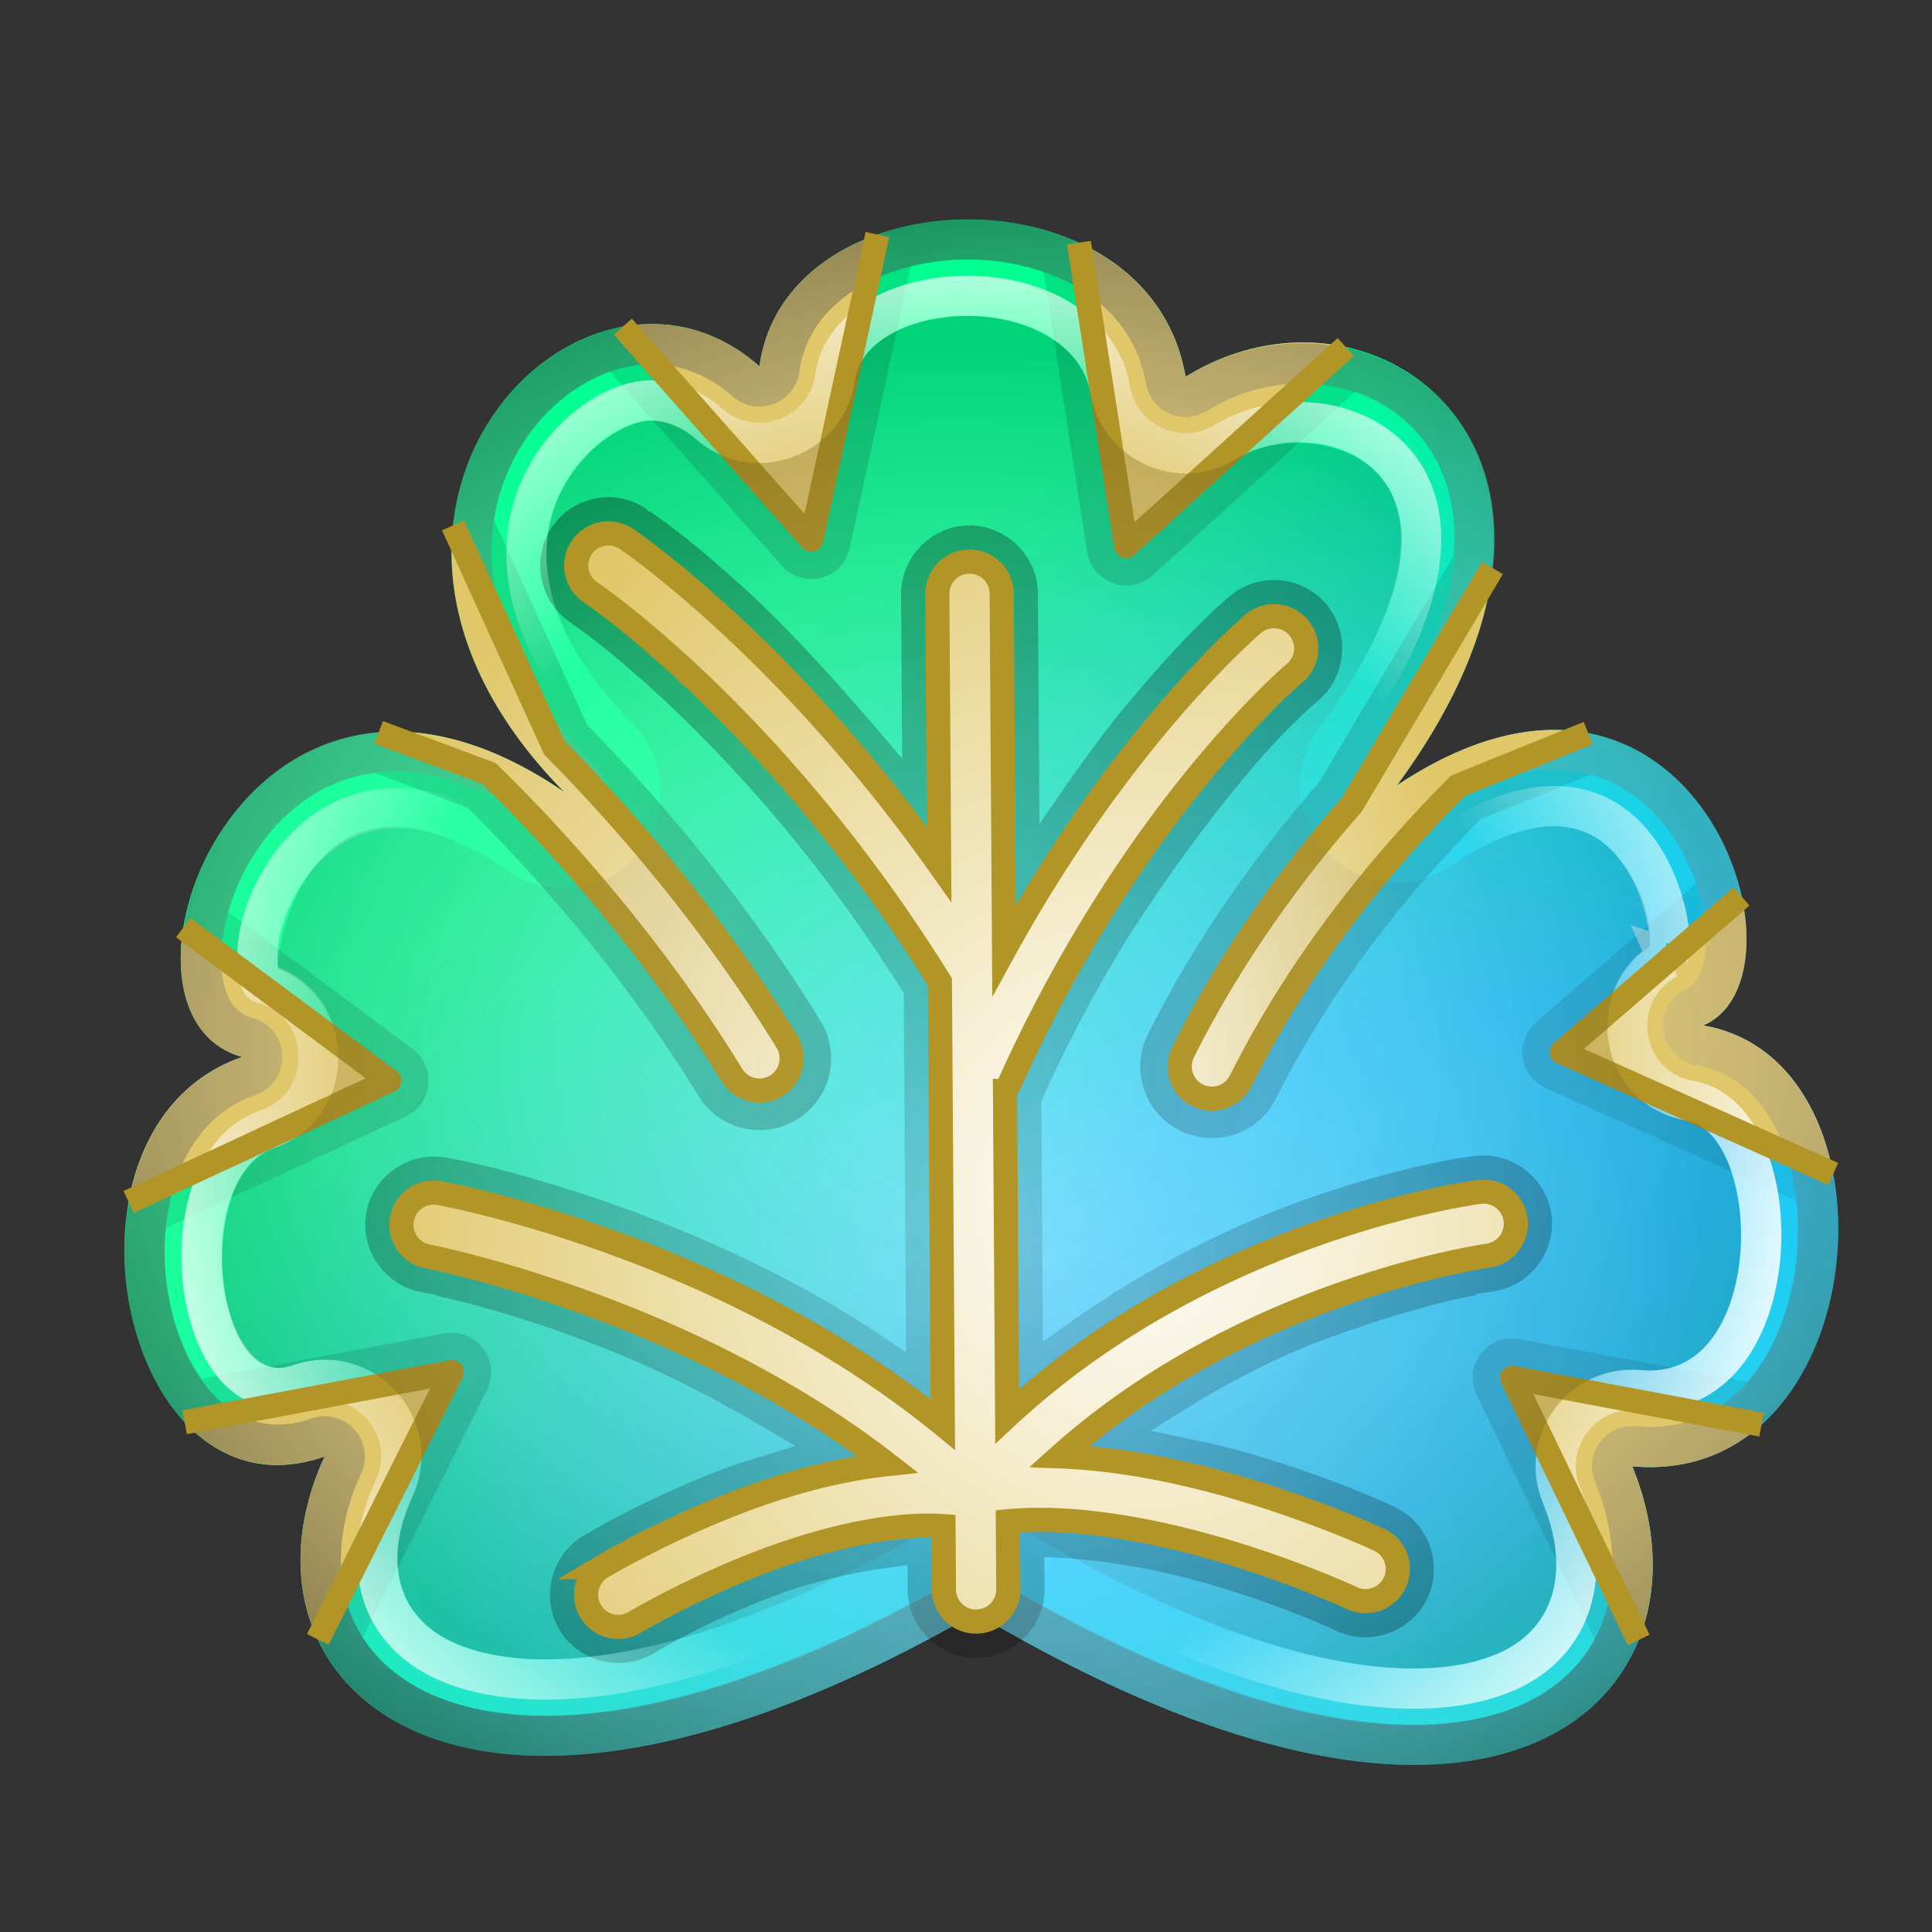 <?xml version="1.0" encoding="UTF-8" standalone="no"?>
<!-- Created with Inkscape (http://www.inkscape.org/) -->

<svg
   width="240mm"
   height="240mm"
   viewBox="0 0 240 240"
   version="1.1"
   id="svg5"
   inkscape:version="1.2.1 (9c6d41e410, 2022-07-14)"
   sodipodi:docname="leaf.svg"
   xmlns:inkscape="http://www.inkscape.org/namespaces/inkscape"
   xmlns:sodipodi="http://sodipodi.sourceforge.net/DTD/sodipodi-0.dtd"
   xmlns:xlink="http://www.w3.org/1999/xlink"
   xmlns="http://www.w3.org/2000/svg"
   xmlns:svg="http://www.w3.org/2000/svg">
  <rect x="0" y="0" width="240" height="240" fill="#333333" stroke="none"/>
  <sodipodi:namedview
     id="namedview7"
     pagecolor="#181818"
     bordercolor="#666666"
     borderopacity="1.0"
     inkscape:showpageshadow="2"
     inkscape:pageopacity="0"
     inkscape:pagecheckerboard="0"
     inkscape:deskcolor="#353535"
     inkscape:document-units="mm"
     showgrid="false"
     inkscape:zoom="0.26362495"
     inkscape:cx="743.48046"
     inkscape:cy="1340.9201"
     inkscape:window-width="955"
     inkscape:window-height="1008"
     inkscape:window-x="949"
     inkscape:window-y="0"
     inkscape:window-maximized="0"
     inkscape:current-layer="layer1"
     showguides="true" />
  <defs
     id="defs2">
    <linearGradient
       inkscape:collect="always"
       id="linearGradient15620">
      <stop
         style="stop-color:#ffffff;stop-opacity:1;"
         offset="0"
         id="stop15616" />
      <stop
         style="stop-color:#e0c769;stop-opacity:1;"
         offset="1"
         id="stop15618" />
    </linearGradient>
    <linearGradient
       inkscape:collect="always"
       id="linearGradient13164">
      <stop
         style="stop-color:#000000;stop-opacity:1;"
         offset="0"
         id="stop13160" />
      <stop
         style="stop-color:#000000;stop-opacity:0;"
         offset="1"
         id="stop13162" />
    </linearGradient>
    <inkscape:path-effect
       effect="offset"
       id="path-effect10968"
       is_visible="true"
       lpeversion="1.2"
       linejoin_type="miter"
       unit="mm"
       offset="1.5"
       miter_limit="4"
       attempt_force_join="false"
       update_on_knot_move="true" />
    <inkscape:path-effect
       effect="offset"
       id="path-effect10962"
       is_visible="true"
       lpeversion="1.2"
       linejoin_type="miter"
       unit="mm"
       offset="-2"
       miter_limit="4"
       attempt_force_join="false"
       update_on_knot_move="true" />
    <linearGradient
       id="linearGradient5625">
      <stop
         style="stop-color:#ffffff;stop-opacity:0;"
         offset="0.215"
         id="stop8043" />
      <stop
         style="stop-color:#000000;stop-opacity:0.609;"
         offset="1"
         id="stop8045" />
    </linearGradient>
    <inkscape:path-effect
       effect="offset"
       id="path-effect8041"
       is_visible="true"
       lpeversion="1.2"
       linejoin_type="round"
       unit="mm"
       offset="-9.5"
       miter_limit="4"
       attempt_force_join="false"
       update_on_knot_move="true" />
    <inkscape:path-effect
       effect="offset"
       id="path-effect8035"
       is_visible="true"
       lpeversion="1.2"
       linejoin_type="round"
       unit="mm"
       offset="-12"
       miter_limit="4"
       attempt_force_join="false"
       update_on_knot_move="true" />
    <linearGradient
       id="linearGradient13230">
      <stop
         style="stop-color:#00beff;stop-opacity:1;"
         offset="0.258"
         id="stop7150" />
      <stop
         style="stop-color:#00ff91;stop-opacity:1;"
         offset="0.994"
         id="stop7152" />
    </linearGradient>
    <linearGradient
       id="linearGradient5625-2">
      <stop
         style="stop-color:#ffffff;stop-opacity:0;"
         offset="0.579"
         id="stop7145" />
      <stop
         style="stop-color:#ffffff;stop-opacity:1;"
         offset="0.911"
         id="stop7147" />
    </linearGradient>
    <inkscape:path-effect
       effect="offset"
       id="path-effect5680"
       is_visible="true"
       lpeversion="1.2"
       linejoin_type="round"
       unit="mm"
       offset="-10.4"
       miter_limit="4"
       attempt_force_join="false"
       update_on_knot_move="true" />
    <inkscape:path-effect
       effect="offset"
       id="path-effect5645"
       is_visible="true"
       lpeversion="1.2"
       linejoin_type="round"
       unit="mm"
       offset="-14"
       miter_limit="4"
       attempt_force_join="false"
       update_on_knot_move="true" />
    <inkscape:path-effect
       effect="offset"
       id="path-effect5637"
       is_visible="true"
       lpeversion="1.2"
       linejoin_type="round"
       unit="mm"
       offset="-2.5"
       miter_limit="4"
       attempt_force_join="false"
       update_on_knot_move="true" />
    <linearGradient
       id="linearGradient5625-1">
      <stop
         style="stop-color:#ffffff;stop-opacity:0.792;"
         offset="0"
         id="stop5623" />
      <stop
         style="stop-color:#ffffff;stop-opacity:0;"
         offset="1"
         id="stop5621" />
    </linearGradient>
    <linearGradient
       id="linearGradient6992">
      <stop
         style="stop-color:#ffffff;stop-opacity:0;"
         offset="0"
         id="stop5614" />
      <stop
         style="stop-color:#000000;stop-opacity:0.168;"
         offset="1"
         id="stop5616" />
    </linearGradient>
    <linearGradient
       inkscape:collect="always"
       id="linearGradient5445">
      <stop
         style="stop-color:#0d0d0d;stop-opacity:1;"
         offset="0"
         id="stop5441" />
      <stop
         style="stop-color:#000000;stop-opacity:0;"
         offset="1"
         id="stop5443" />
    </linearGradient>
    <linearGradient
       id="linearGradient13230-1">
      <stop
         style="stop-color:#ffffff;stop-opacity:0;"
         offset="0.074"
         id="stop13228" />
      <stop
         style="stop-color:#ffffff;stop-opacity:1;"
         offset="0.742"
         id="stop13226" />
    </linearGradient>
    <linearGradient
       id="linearGradient11722">
      <stop
         style="stop-color:#3c3c3c;stop-opacity:0.315;"
         offset="0"
         id="stop12450" />
      <stop
         style="stop-color:#ffffff;stop-opacity:0;"
         offset="1"
         id="stop12452" />
    </linearGradient>
    <linearGradient
       id="linearGradient11722-1">
      <stop
         style="stop-color:#ffffff;stop-opacity:0.472;"
         offset="0"
         id="stop11718" />
      <stop
         style="stop-color:#ffffff;stop-opacity:0;"
         offset="1"
         id="stop11720" />
    </linearGradient>
    <inkscape:path-effect
       effect="offset"
       id="path-effect8732"
       is_visible="true"
       lpeversion="1.2"
       linejoin_type="round"
       unit="mm"
       offset="-2.4"
       miter_limit="4"
       attempt_force_join="false"
       update_on_knot_move="true" />
    <inkscape:path-effect
       effect="offset"
       id="path-effect7904"
       is_visible="true"
       lpeversion="1.2"
       linejoin_type="round"
       unit="mm"
       offset="6.5"
       miter_limit="4"
       attempt_force_join="false"
       update_on_knot_move="true" />
    <inkscape:path-effect
       effect="offset"
       id="path-effect7900"
       is_visible="true"
       lpeversion="1.2"
       linejoin_type="round"
       unit="mm"
       offset="6.5"
       miter_limit="4"
       attempt_force_join="false"
       update_on_knot_move="true" />
    <inkscape:path-effect
       effect="offset"
       id="path-effect7896"
       is_visible="true"
       lpeversion="1.2"
       linejoin_type="round"
       unit="mm"
       offset="6.5"
       miter_limit="4"
       attempt_force_join="false"
       update_on_knot_move="true" />
    <inkscape:path-effect
       effect="offset"
       id="path-effect7166"
       is_visible="true"
       lpeversion="1.2"
       linejoin_type="round"
       unit="mm"
       offset="6"
       miter_limit="4"
       attempt_force_join="false"
       update_on_knot_move="true" />
    <inkscape:path-effect
       effect="offset"
       id="path-effect7162"
       is_visible="true"
       lpeversion="1.2"
       linejoin_type="round"
       unit="mm"
       offset="6"
       miter_limit="4"
       attempt_force_join="false"
       update_on_knot_move="true" />
    <inkscape:path-effect
       effect="offset"
       id="path-effect7154"
       is_visible="true"
       lpeversion="1.2"
       linejoin_type="round"
       unit="mm"
       offset="2.5"
       miter_limit="4"
       attempt_force_join="false"
       update_on_knot_move="true" />
    <linearGradient
       id="linearGradient6992-1">
      <stop
         style="stop-color:#000000;stop-opacity:0.107;"
         offset="0"
         id="stop6988" />
      <stop
         style="stop-color:#000000;stop-opacity:0.345;"
         offset="1"
         id="stop6990" />
    </linearGradient>
    <inkscape:path-effect
       effect="offset"
       id="path-effect6984"
       is_visible="true"
       lpeversion="1.2"
       linejoin_type="round"
       unit="mm"
       offset="-4"
       miter_limit="4"
       attempt_force_join="false"
       update_on_knot_move="true" />
    <radialGradient
       inkscape:collect="always"
       xlink:href="#linearGradient6992"
       id="radialGradient6994"
       cx="120.188"
       cy="135.379"
       fx="120.188"
       fy="135.379"
       r="106.457"
       gradientTransform="matrix(0.959,0.049,-0.042,0.835,10.992,13.555)"
       gradientUnits="userSpaceOnUse" />
    <radialGradient
       inkscape:collect="always"
       xlink:href="#linearGradient11722-1"
       id="radialGradient10990"
       gradientUnits="userSpaceOnUse"
       gradientTransform="matrix(0.275,-1.048,1.207,0.317,-112.944,217.134)"
       cx="110.775"
       cy="171.837"
       fx="110.775"
       fy="171.837"
       r="106.457" />
    <radialGradient
       inkscape:collect="always"
       xlink:href="#linearGradient13230"
       id="radialGradient13232"
       cx="161.889"
       cy="181.202"
       fx="161.889"
       fy="181.202"
       r="106.457"
       gradientTransform="matrix(1.482,-0.925,0.529,0.848,-165.727,154.405)"
       gradientUnits="userSpaceOnUse" />
    <radialGradient
       inkscape:collect="always"
       xlink:href="#linearGradient5445"
       id="radialGradient5447"
       cx="115.307"
       cy="138.026"
       fx="115.307"
       fy="138.026"
       r="106.431"
       gradientTransform="matrix(1.415,-0.043,0.055,1.816,-54.922,-108.713)"
       gradientUnits="userSpaceOnUse" />
    <radialGradient
       inkscape:collect="always"
       xlink:href="#linearGradient6992-1"
       id="radialGradient5612"
       cx="120.612"
       cy="155.255"
       fx="120.612"
       fy="155.255"
       r="75.715"
       gradientTransform="matrix(1.515,-0.032,0.029,1.386,-66.809,-58.663)"
       gradientUnits="userSpaceOnUse" />
    <radialGradient
       inkscape:collect="always"
       xlink:href="#linearGradient5625"
       id="radialGradient5627"
       cx="126.815"
       cy="125.252"
       fx="126.815"
       fy="125.252"
       r="109.459"
       gradientTransform="matrix(1.398,-0.04,0.033,1.157,-52.005,-10.446)"
       gradientUnits="userSpaceOnUse" />
    <radialGradient
       inkscape:collect="always"
       xlink:href="#linearGradient5625-2"
       id="radialGradient8048"
       gradientUnits="userSpaceOnUse"
       gradientTransform="matrix(1.1,-0.034,0.035,1.157,-14.459,-11.26)"
       cx="116.968"
       cy="130.485"
       fx="116.968"
       fy="130.485"
       r="109.459" />
    <linearGradient
       inkscape:collect="always"
       xlink:href="#linearGradient13164"
       id="linearGradient13166"
       x1="101.367"
       y1="-84.305"
       x2="109.992"
       y2="-56.245"
       gradientUnits="userSpaceOnUse" />
    <radialGradient
       inkscape:collect="always"
       xlink:href="#linearGradient15620"
       id="radialGradient15622"
       cx="133.254"
       cy="143.568"
       fx="133.254"
       fy="143.568"
       r="70.716"
       gradientTransform="matrix(1.4,-0.01,0.011,1.492,-47.968,-63.564)"
       gradientUnits="userSpaceOnUse" />
    <radialGradient
       inkscape:collect="always"
       xlink:href="#linearGradient15620"
       id="radialGradient17196"
       cx="132.269"
       cy="132.897"
       fx="132.269"
       fy="132.897"
       r="25.376"
       gradientTransform="matrix(2.008,0.029,-0.059,4.048,-125.977,-401.163)"
       gradientUnits="userSpaceOnUse" />
    <radialGradient
       inkscape:collect="always"
       xlink:href="#linearGradient15620"
       id="radialGradient17204"
       cx="133.526"
       cy="131.167"
       fx="133.526"
       fy="131.167"
       r="25.65"
       gradientTransform="matrix(3.894,-0.055,0.053,3.74,-391.38,-340.791)"
       gradientUnits="userSpaceOnUse" />
  </defs>
  <g
     inkscape:label="Layer 1"
     inkscape:groupmode="layer"
     id="layer1">
    <path
       style="display:inline;fill:url(#radialGradient13232);fill-opacity:1;stroke:none;stroke-width:0.405px;stroke-linecap:butt;stroke-linejoin:miter;stroke-opacity:1"
       d="m 94.342,45.509 c 3.315,-24.053 48.381,-25.071 52.938,1.29 23.699,-14.629 56.282,9.902 26.249,50.763 36.843,-24.454 52.605,23.531 38.064,29.82 25.59,4.409 21.289,57.49 -8.828,54.767 11.444,27.789 -15.697,57.36 -81.591,18.262 C 56.603,237.61 27.413,208.918 40.33,180.925 14.996,189.819 4.738,140.093 30.085,131.298 10.439,125.937 30.461,71.267 70.124,98.412 35.834,63.662 72.483,26.21 94.342,45.509 Z"
       id="path119"
       sodipodi:nodetypes="cccccccccc" />
    <path
       style="display:inline;fill:url(#radialGradient10990);fill-opacity:1;stroke:none;stroke-width:0.405;stroke-linecap:butt;stroke-linejoin:miter;stroke-dasharray:none;stroke-opacity:1"
       d="m 94.342,45.509 c 3.315,-24.053 48.381,-25.071 52.938,1.29 23.699,-14.629 56.282,9.902 26.249,50.763 36.843,-24.454 52.605,23.531 38.064,29.82 25.59,4.409 21.289,57.49 -8.828,54.767 11.444,27.789 -15.697,57.36 -81.591,18.262 C 56.603,237.61 27.413,208.918 40.33,180.925 14.996,189.819 4.738,140.093 30.085,131.298 10.439,125.937 30.461,71.267 70.124,98.412 35.834,63.662 72.483,26.21 94.342,45.509 Z"
       id="path10988"
       sodipodi:nodetypes="cccccccccc" />
    <path
       id="path7906"
       style="display:inline;fill:url(#linearGradient13166);fill-opacity:1;stroke:url(#radialGradient5447);stroke-width:5;stroke-linecap:round;stroke-linejoin:round;stroke-dasharray:none;stroke-opacity:0.249"
       d="m 120.34,29.648 c 4.013,0.011 7.96,0.849 11.539,2.307 l 5.643,36.25 c 0.295,1.886 2.567,2.69 3.982,1.408 l 26.277,-23.82 c 9.28,2.519 16.48,10.957 15.244,24.066 l -17.043,28.678 c -7.386,8.436 -15.063,18.884 -21.162,31.082 -1.585,3.172 -0.31,6.998 2.861,8.584 3.172,1.587 7.001,0.313 8.588,-2.859 7.423,-14.846 17.556,-26.981 26.223,-35.705 l 14.941,-6.037 c 8.604,1.945 14.077,9.463 16.125,17 l -21.113,18.283 c -1.326,1.148 -1.013,3.285 0.588,4.004 l 32.416,14.559 c 1.464,9.645 -1.159,20.572 -7.475,26.928 l -29.695,-5.578 c -1.936,-0.365 -3.462,1.629 -2.605,3.402 l 15.221,31.516 c -6.73,14.586 -31.987,22.227 -78.496,-5.369 -0.745,-0.442 -1.671,-0.448 -2.422,-0.016 C 75.493,223.957 49.672,217.308 42.24,203.5 l 16.023,-31.98 c 0.889,-1.775 -0.639,-3.801 -2.59,-3.434 l -31.672,5.951 C 19.295,168.334 17.068,159.367 18.266,150.891 l 31.092,-14.469 c 1.648,-0.767 1.878,-3.017 0.42,-4.102 l -24.312,-18.08 c 2.035,-9.425 9.623,-19.583 21.371,-20.777 l 12.586,4.686 c 8.809,8.674 19.905,21.137 29.471,36.682 1.859,3.02 5.782,3.955 8.803,2.098 3.022,-1.859 3.957,-5.786 2.098,-8.807 C 90.459,112.954 79.786,100.566 70.857,91.492 L 58.768,64.947 c 1.424,-11.204 9.173,-19.481 17.801,-21.654 l 22.408,25.336 c 1.303,1.472 3.726,0.839 4.143,-1.082 l 7.906,-36.459 c 2.951,-0.906 6.097,-1.448 9.314,-1.439 z"
       sodipodi:nodetypes="scccccccccscccccccccccccccccccccccccs"
       inkscape:original-d="m 120.34563,27.248466 c -3.91534,-0.01088 -7.80742,0.63348 -11.35383,1.893941 L 100.77421,67.039319 77.377706,40.58512 C 66.993193,42.464246 57.655184,52.279587 56.275118,65.263717 v 5.16e-4 l 12.564091,27.58488 c 8.897798,9.007497 19.586614,21.380927 28.90883,36.529557 1.158456,1.88172 0.571639,4.3463 -1.310515,5.50405 -1.881283,1.15705 -4.34431,0.57039 -5.501989,-1.31051 C 81.125379,117.63068 69.717263,104.86474 60.761666,96.084574 l -5.17e-4,-5.16e-4 -13.688053,-5.09323 C 33.250646,92.114082 24.498445,104.42591 22.771737,115.22914 l 25.574666,19.01745 -32.364433,15.06006 c -1.760899,9.80103 0.971445,20.95804 6.959265,27.37352 l 33.17627,-6.23424 -16.640328,33.21037 c 7.65112,16.30992 35.690111,23.25903 81.696303,-3.24528 48.04618,28.50857 75.48326,20.50584 82.38826,3.30833 l -15.72618,-32.56391 30.98468,5.82084 c 7.89805,-7.11614 10.97331,-20.1658 8.90901,-31.13557 l -33.71422,-15.14223 22.33042,-19.33577 c -1.93316,-8.83656 -8.50059,-18.268871 -19.05362,-20.29075 l -16.1835,6.538619 c -8.85115,8.863281 -19.32747,21.342811 -26.98544,36.658741 -0.98846,1.97572 -3.39142,2.77601 -5.36711,1.78749 -1.9754,-0.98788 -2.77629,-3.38985 -1.78904,-5.36556 6.03196,-12.06394 13.64876,-22.4172 20.98373,-30.770217 L 185.40005,70.561068 C 187.03374,55.50361 178.32669,45.509075 167.17378,43.105379 l -27.28103,24.729757 -5.86734,-37.686589 c -4.18797,-1.927885 -8.94427,-2.886923 -13.67978,-2.900081 z"
       inkscape:path-effect="#path-effect8732" />
    <path
       style="color:#000000;display:inline;fill:url(#radialGradient5612);fill-opacity:1;stroke:none;stroke-linecap:round;-inkscape-stroke:none"
       d="m 55.035,143.743 -4.5e-5,0.001 0.007,0 c 0.092,0.013 0.184,0.027 0.276,0.043 l 0.135,0.012 c 5.321,0.953 10.817,2.592 14.521,3.744 8.697,2.705 20.342,7.085 32.254,13.861 2.407,1.369 4.802,2.878 7.193,4.479 l 3.139,2.1 -0.295,-44.633 -0.307,-0.484 c -3.708,-5.851 -7.478,-11.183 -11.156,-15.869 C 92.805,96.807 85.248,89.34 79.723,84.443 c -2.95,-2.614 -5.912,-5.074 -8.596,-6.9 l -0.115,-0.115 -0.162,-0.109 c -3.854,-2.584 -4.909,-7.929 -2.334,-11.783 l 0.006,-0.008 c 1.254,-1.87 3.202,-3.171 5.414,-3.607 0.546,-0.108 1.099,-0.163 1.658,-0.162 1.646,0.002 3.246,0.499 4.621,1.395 l 0.387,0.387 h 0.162 c 4.118,2.828 8.582,6.681 12.234,10.033 4.431,4.067 9.839,9.872 15.516,16.5 l 3.555,4.15 -0.133,-20.4 c -0.029,-4.643 3.804,-8.525 8.445,-8.555 4.64,-0.029 8.523,3.802 8.555,8.441 l 0.188,28.613 3.6,-5.168 c 2.001,-2.873 3.956,-5.553 5.793,-7.834 3.632,-4.51 9.347,-11.115 14.252,-15.26 0.004,-0.003 0.008,-0.009 0.012,-0.012 h 0.002 c 1.725,-1.453 3.96,-2.163 6.201,-1.971 2.244,0.193 4.328,1.273 5.779,2.998 2.988,3.55 2.523,8.983 -1.025,11.973 -0.001,0.001 -0.002,0.003 -0.004,0.004 l -0.004,0.002 c -0.002,0.002 -0.005,0.006 -0.008,0.008 l -0.055,0.045 -0.065,0.062 0.043,-0.031 c -9.285,7.832 -20.967,24.964 -24.799,31.389 -3.151,5.284 -6.316,11.246 -9.311,17.875 l -0.18,0.4 0.195,29.871 3.137,-2.236 c 10.375,-7.398 20.983,-12.468 29.82,-15.557 3.382,-1.182 12.672,-4.25 20.613,-5.271 l 0.107,-0.008 c 4.587,-0.583 8.891,2.722 9.498,7.311 0.605,4.588 -2.699,8.897 -7.279,9.523 l -2.105,0.289 0.031,0.156 c -8.887,1.638 -19.989,5.913 -21.295,6.457 -4.77,1.986 -9.855,4.6 -14.91,7.762 l -4.232,2.646 4.889,1.008 c 2.658,0.548 5.219,1.148 7.598,1.854 0.827,0.245 9.801,2.84 17.822,6.596 l 0.006,0.002 c 4.201,1.971 6.056,7.098 4.088,11.301 -1.968,4.205 -7.098,6.062 -11.303,4.094 -6.735,-3.151 -14.544,-5.428 -15.445,-5.695 -5.886,-1.745 -12.642,-3.057 -18.742,-3.373 l -2.117,-0.109 0.025,3.959 c 0.032,4.644 -3.803,8.529 -8.447,8.559 -4.643,0.03 -8.523,-3.803 -8.553,-8.447 l -0.021,-3.068 -2.242,0.293 c -4.753,0.62 -10.009,1.857 -14.863,3.75 l -0.012,0.004 -0.051,0.016 c -0.003,0.001 -0.006,0.003 -0.01,0.004 l -0.021,0.008 -0.008,0.004 -0.035,0.016 c -5.894,2.247 -10.301,4.645 -10.301,4.645 -1.336,0.69 -2.705,1.439 -4.025,2.229 l -0.004,0.002 -0.002,0.002 c -3.983,2.381 -9.27,1.047 -11.652,-2.936 -2.383,-3.982 -1.056,-9.272 2.926,-11.656 3.941,-2.362 8.105,-4.362 11.344,-5.807 1.617,-0.721 2.992,-1.298 3.977,-1.699 0.392,-0.16 0.785,-0.314 1.092,-0.436 0.184,-0.073 0.336,-0.132 0.438,-0.172 0.033,-0.013 0.051,-0.021 0.072,-0.029 v 0.002 c 1.594,-0.624 3.322,-1.155 5.111,-1.707 l 4.336,-1.338 -3.914,-2.297 c -5.905,-3.467 -11.859,-6.576 -17.414,-8.861 -2.985,-1.228 -12.738,-5.221 -23.279,-7.502 l 0.018,-0.105 -1.922,-0.363 c -4.537,-0.86 -7.618,-5.323 -6.787,-9.869 0.813,-4.447 5.092,-7.488 9.531,-6.876 z"
       id="path7152"
       sodipodi:nodetypes="ccccccsscccscccccsccssccccccccccccsccccscscccccccsccsccccccccscccccsccccccccc"
       inkscape:path-effect="#path-effect10962"
       inkscape:original-d="m 75.59375,59.757812 c -0.688147,-7.63e-4 -1.372042,0.06579 -2.046875,0.199219 -2.732608,0.539141 -5.139356,2.147046 -6.6875,4.457031 h -0.002 c -3.196523,4.772365 -1.895338,11.365858 2.878906,14.566407 l 0.002,0.002 c 2.639643,1.765308 5.632373,4.275859 8.658203,6.957031 5.448819,4.82817 12.919302,12.208271 20.833985,22.29102 3.634421,4.62999 7.363431,9.9062 11.039061,15.70508 l 0.26563,40.28515 c -2.42053,-1.61999 -4.85982,-3.15611 -7.31836,-4.55468 C 91.149935,152.80161 79.359993,148.36776 70.568359,145.63281 66.83568,144.47164 61.209476,142.791 55.753906,141.81836 h -0.0078 c -5.649541,-1.02753 -11.17608,2.78972 -12.208985,8.44141 -1.02952,5.63168 2.763746,11.12892 8.38086,12.19335 l -0.002,0.0117 c 11.06745,2.1341 21.613819,6.53405 24.796875,7.84375 5.445739,2.2407 11.307673,5.29804 17.164062,8.73633 -1.787179,0.55142 -3.582134,1.10085 -5.25,1.75391 0.366136,-0.14322 -0.62666,0.23881 -1.626953,0.64648 -1.00133,0.4081 -2.397801,0.99342 -4.037109,1.72461 -3.278617,1.46238 -7.523101,3.50105 -11.556641,5.91797 -4.92954,2.95138 -6.564841,9.46849 -3.615234,14.39844 2.950015,4.93074 9.466451,6.57264 14.398437,3.62304 l 0.002,-0.002 c 6.398791,-3.82481 14.046875,-6.73633 14.046875,-6.73633 l 0.02344,-0.008 0.02344,-0.01 c 4.714447,-1.84595 9.820597,-3.04889 14.464847,-3.6543 l 0.006,0.80664 c 0.0367,5.74682 4.81848,10.47051 10.56641,10.43359 5.74973,-0.0365 10.47271,-4.8231 10.43359,-10.57226 l -0.0117,-1.83789 c 5.91698,0.30666 12.51209,1.58342 18.27734,3.29297 0.93448,0.2771 8.58311,2.50994 15.16602,5.58984 5.20537,2.43624 11.52493,0.14726 13.96094,-5.05859 2.43654,-5.20382 0.15006,-11.52322 -5.05469,-13.96094 h -0.002 c -8.21419,-3.84581 -17.39447,-6.49345 -18.10157,-6.70313 -2.44713,-0.72564 -5.07416,-1.34067 -7.76171,-1.89453 4.96686,-3.1069 9.95499,-5.66914 14.61914,-7.61133 1.27934,-0.53272 13.99537,-5.51904 22.87304,-6.75586 l -0.002,-0.01 c 5.67176,-0.77565 9.7395,-6.08508 8.99023,-11.76758 -0.75313,-5.69623 -6.08377,-9.78328 -11.77929,-9.0332 l 0.52148,-0.0352 h -0.25781 l -0.25195,0.0312 c -8.11671,1.03365 -17.67152,4.18299 -21.09375,5.37891 -8.99947,3.14489 -19.78482,8.3027 -30.32227,15.8164 l -0.16797,-25.58203 c 2.96185,-6.55711 6.09083,-12.45201 9.20508,-17.67383 3.785,-6.34648 15.39451,-23.36801 24.45117,-30.966793 l 0.004,-0.002 0.002,-0.002 c 4.39745,-3.700704 4.97214,-10.396483 1.27149,-14.792969 -1.79265,-2.13083 -4.36375,-3.465044 -7.13672,-3.703125 -2.77111,-0.237311 -5.53148,0.638992 -7.66211,2.433594 h -0.002 l -0.002,0.002 c -5.01511,4.23502 -10.87322,11.002639 -14.53125,15.544922 -1.87681,2.330485 -3.86045,5.053199 -5.875,7.945313 l -0.14648,-22.316407 c -0.0396,-5.744803 -4.8216,-10.46389 -10.56641,-10.427734 -5.74642,0.03663 -10.46977,4.818901 -10.43359,10.566406 l 0.0976,14.9375 C 104.33183,82.113331 98.856235,76.235709 94.349609,72.099609 90.543441,68.606377 85.792502,64.469847 81.431641,61.539062 h -0.002 l -0.002,-0.002 c -1.722943,-1.155 -3.752417,-1.776312 -5.832031,-1.779297 z m -20.558628,81.996098 0.705078,0.0625 -0.347656,-0.0625 z" />
    <path
       id="path301"
       style="fill:#e0c769;fill-opacity:1;stroke:none;stroke-width:0.304px;stroke-linecap:butt;stroke-linejoin:miter;stroke-opacity:1"
       d="m 22.772,115.229 c -1.206,7.545 1.007,14.348 7.313,16.069 -8.198,2.844 -12.666,9.972 -14.11,18.012 l 32.372,-15.064 z"
       sodipodi:nodetypes="ccccc" />
    <path
       id="path1009"
       style="fill:#e0c769;fill-opacity:1;stroke:none;stroke-width:0.265px;stroke-linecap:butt;stroke-linejoin:miter;stroke-opacity:1"
       d="m 56.117,170.446 -33.176,6.234 c 4.287,4.593 10.237,6.756 17.389,4.245 -3.714,8.048 -3.94,16.15 -0.853,22.731 z"
       sodipodi:nodetypes="ccccc" />
    <path
       id="path1011"
       style="fill:#e0c769;fill-opacity:1;stroke:none;stroke-width:0.265px;stroke-linecap:butt;stroke-linejoin:miter;stroke-opacity:1"
       d="M 108.993,29.134 C 101.437,31.813 95.47,37.324 94.342,45.509 89.138,40.914 83.096,39.542 77.372,40.578 l 23.403,26.461 z"
       sodipodi:nodetypes="ccccc" />
    <path
       id="path1013"
       style="fill:#e0c769;fill-opacity:1;stroke:none;stroke-width:0.265;stroke-linecap:butt;stroke-linejoin:miter;stroke-opacity:1;stroke-dasharray:none"
       d="m 134.025,30.149 5.867,37.686 27.282,-24.73 c -6.328,-1.364 -13.439,-0.29 -19.894,3.694 -1.398,-8.086 -6.609,-13.591 -13.255,-16.651 z"
       sodipodi:nodetypes="ccccc" />
    <path
       id="path1015"
       style="fill:#e0c769;fill-opacity:1;stroke:none;stroke-width:0.304px;stroke-linecap:butt;stroke-linejoin:miter;stroke-opacity:1"
       d="m 216.345,111.363 -22.331,19.336 33.714,15.142 c -1.726,-9.173 -7.041,-16.891 -16.136,-18.458 4.86,-2.102 6.318,-8.864 4.753,-16.02 z"
       sodipodi:nodetypes="ccccc" />
    <path
       id="path1017"
       style="fill:#e0c769;fill-opacity:1;stroke:none;stroke-width:0.265px;stroke-linecap:butt;stroke-linejoin:miter;stroke-opacity:1"
       d="M 187.836 171.155 L 203.562 203.719 C 206.127 197.331 205.864 189.676 202.764 182.15 C 209.377 182.748 214.744 180.654 218.825 176.977 L 187.836 171.155 z " />
    <path
       style="display:inline;fill:none;fill-opacity:1;stroke:url(#radialGradient5627);stroke-width:5;stroke-linecap:butt;stroke-linejoin:miter;stroke-dasharray:none;stroke-opacity:1"
       d="m 120.338,29.748 c 11.286,0.031 22.468,5.836 24.48,17.477 0.302,1.743 2.269,2.63 3.775,1.701 20.777,-12.825 51.756,7.926 22.922,47.156 -1.65,2.251 1.069,5.103 3.396,3.562 17.37,-11.529 28.958,-5.815 34.863,2.721 6.204,8.968 5.972,20.497 0.826,22.723 -2.28,0.987 -1.88,4.335 0.568,4.758 22.217,3.828 18.997,52.272 -8.182,49.814 -1.869,-0.169 -3.252,1.706 -2.537,3.441 5.266,12.787 1.694,25.615 -10.488,30.975 -12.553,5.523 -34.888,3.544 -67.514,-15.814 -0.777,-0.461 -1.741,-0.466 -2.523,-0.016 -31.951,18.407 -54.484,20.16 -67.229,14.58 -12.312,-5.391 -16.011,-18.039 -10.098,-30.854 0.925,-2.005 -1.014,-4.137 -3.098,-3.406 -22.18,7.787 -30.781,-37.209 -8.598,-44.906 2.321,-0.806 2.208,-4.127 -0.162,-4.773 -2.898,-0.791 -4.66,-2.983 -5.41,-6.234 -3.02,-13.084 13.062,-42.927 43.379,-22.178 2.498,1.705 5.313,-1.663 3.191,-3.818 -26.324,-26.677 -8.429,-53.19 8.34,-53.895 4.179,-0.176 8.578,1.209 12.445,4.623 1.496,1.32 3.859,0.443 4.131,-1.533 1.436,-10.419 12.18,-16.135 23.52,-16.104 z"
       id="path5619"
       sodipodi:nodetypes="cccccccccc"
       inkscape:path-effect="#path-effect5637"
       inkscape:original-d="m 94.342131,45.508891 c 3.314643,-24.053186 48.381489,-25.070995 52.938459,1.290121 23.69923,-14.628897 56.28191,9.901758 26.24864,50.76339 36.84322,-24.454208 52.60535,23.531028 38.06357,29.820388 25.58961,4.40941 21.28879,57.49032 -8.82837,54.76692 11.44355,27.78873 -15.69705,57.36034 -81.59115,18.26156 C 56.602976,237.61035 27.412865,208.91834 40.329751,180.92485 14.995887,189.81938 4.7384552,140.0932 30.084561,131.29847 10.439481,125.93694 30.461485,71.266751 70.123919,98.412348 35.834306,63.662012 72.483048,26.210039 94.342131,45.508891 Z" />
    <path
       style="display:inline;fill:none;fill-opacity:1;stroke:url(#radialGradient8048);stroke-width:5;stroke-linecap:butt;stroke-linejoin:miter;stroke-dasharray:none;stroke-opacity:1"
       d="m 207.139,119.081 c -0.011,0.001 -0.015,-0.008 -0.004,-0.038 0.021,-0.058 0.045,-0.127 0.068,-0.207 0.026,-0.089 0.054,-0.19 0.08,-0.307 0.029,-0.129 0.056,-0.274 0.08,-0.434 0.692,-4.564 -4.771,-28.42 -28.58,-12.617 -8.848,5.876 -19.202,-4.987 -12.908,-13.543 25.459,-34.638 -1.053,-44.8 -13.604,-37.053 -5.724,3.533 -13.205,0.163 -14.352,-6.465 -1.267,-7.33 -9.016,-11.646 -17.602,-11.67 -8.789,-0.024 -15.751,4.142 -16.566,10.059 -1.036,7.508 -10.015,10.839 -15.697,5.824 -2.455,-2.167 -5.273,-2.969 -7.518,-2.875 -9.186,0.386 -26.872,18.452 -3.652,41.984 3.435,3.484 3.661,9.008 0.523,12.762 -3.137,3.754 -8.612,4.511 -12.65,1.75 -15.613,-10.686 -24.675,-4.606 -29.061,1.787 -5.095,7.428 -3.687,13.939 -3.111,14.096 9.006,2.461 9.431,15.077 0.611,18.139 -13.231,4.591 -9.263,36.341 3.986,31.689 7.919,-2.781 15.29,5.322 11.773,12.943 -4.386,9.505 -1.726,17.886 6.547,21.508 9.917,4.342 29.913,3.633 60.928,-14.234 2.973,-1.713 6.639,-1.689 9.59,0.062 31.725,18.825 51.476,19.67 61.123,15.426 8.238,-3.624 10.824,-12.212 6.834,-21.9 -2.716,-6.596 2.536,-13.721 9.641,-13.078 18.909,1.71 19.086,-33.753 6.361,-35.945 -9.03,-1.558 -10.649,-13.527 -2.819,-17.663 -0.011,0.005 -0.019,0.006 -0.022,-6.1e-4 z m 0.078,-0.028 c -0.007,0.003 -0.015,0.008 -0.024,0.012 0.008,-0.004 0.016,-0.008 0.024,-0.012 z"
       id="path8037"
       sodipodi:nodetypes="cccccccccc"
       inkscape:path-effect="#path-effect8041"
       inkscape:original-d="m 94.342131,45.508891 c 3.314643,-24.053186 48.381489,-25.070995 52.938459,1.290121 23.69923,-14.628897 56.28191,9.901758 26.24864,50.76339 36.84322,-24.454208 52.60535,23.531028 38.06357,29.820388 25.58961,4.40941 21.28879,57.49032 -8.82837,54.76692 11.44355,27.78873 -15.69705,57.36034 -81.59115,18.26156 C 56.602976,237.61035 27.412865,208.91834 40.329751,180.92485 14.995887,189.81938 4.7384552,140.0932 30.084561,131.29847 10.439481,125.93694 30.461485,71.266751 70.123919,98.412348 35.834306,63.662012 72.483048,26.210039 94.342131,45.508891 Z" />
    <path
       id="path1766"
       style="fill:none;fill-opacity:1;stroke:#b19526;stroke-width:3;stroke-linecap:butt;stroke-linejoin:round;stroke-opacity:1;stroke-dasharray:none"
       d="M 15.975,149.31 48.347,134.247 22.772,115.229"
       sodipodi:nodetypes="ccc" />
    <path
       id="path2989"
       style="color:#000000;fill:url(#radialGradient17204);stroke-linecap:round;fill-opacity:1"
       d="M 56.275 65.264 C 55.221 75.183 58.808 86.945 70.124 98.413 C 61.411 92.449 53.647 90.436 47.042 90.979 L 60.761 96.084 L 60.762 96.085 C 69.717 104.865 81.125 117.631 90.936 133.572 A 4 4 0 0 0 96.438 134.883 A 4 4 0 0 0 97.748 129.379 C 88.426 114.23 77.737 101.857 68.839 92.849 L 56.275 65.264 z " />
    <path
       id="path2991"
       style="color:#000000;fill:url(#radialGradient17196);stroke-linecap:round;fill-opacity:1"
       d="M 185.404 70.555 L 167.95 99.921 C 160.615 108.274 152.999 118.627 146.967 130.691 A 4 4 0 0 0 148.756 136.057 A 4 4 0 0 0 154.123 134.269 C 161.781 118.953 172.257 106.474 181.108 97.611 L 197.298 91.069 C 190.824 89.83 182.853 91.374 173.529 97.563 C 180.968 87.442 184.561 78.325 185.404 70.555 z " />
    <path
       id="path4719"
       style="color:#000000;fill:none;stroke:#b19526;stroke-width:3;stroke-linecap:butt;stroke-dasharray:none;stroke-opacity:1;stroke-linejoin:round"
       d="m 47.042,90.979 13.719,5.105 5.17e-4,5.16e-4 c 8.956,8.78 20.364,21.546 30.174,37.488 1.158,1.881 3.621,2.468 5.502,1.311 1.882,-1.158 2.469,-3.622 1.311,-5.504 C 88.426,114.23 77.737,101.857 68.839,92.849 L 56.275,65.264"
       sodipodi:nodetypes="ccsccccc" />
    <path
       id="path4721"
       style="color:#000000;fill:none;stroke:#b19526;stroke-width:3;stroke-linecap:butt;stroke-linejoin:round;stroke-dasharray:none;stroke-opacity:1"
       d="m 185.404,70.555 -17.453,29.366 c -7.335,8.353 -14.952,18.706 -20.984,30.77 -0.987,1.976 -0.186,4.378 1.789,5.366 1.976,0.989 4.379,0.188 5.367,-1.787 7.658,-15.316 18.134,-27.795 26.985,-36.659 l 16.189,-6.541"
       sodipodi:nodetypes="ccccccc" />
    <path
       id="path4723"
       style="fill:none;fill-opacity:1;stroke:#b19526;stroke-width:3;stroke-linecap:butt;stroke-linejoin:round;stroke-dasharray:none;stroke-opacity:1"
       d="m 77.372,40.578 23.403,26.461 8.219,-37.905"
       sodipodi:nodetypes="ccc" />
    <path
       id="path5469"
       style="fill:none;fill-opacity:1;stroke:#b19526;stroke-width:3;stroke-linecap:butt;stroke-linejoin:round;stroke-dasharray:none;stroke-opacity:1"
       d="m 134.025,30.149 5.867,37.686 27.282,-24.73"
       sodipodi:nodetypes="ccc" />
    <path
       id="path5471"
       style="display:inline;fill:none;fill-opacity:1;stroke:#b19526;stroke-width:3;stroke-linecap:butt;stroke-linejoin:round;stroke-dasharray:none;stroke-opacity:1"
       d="m 39.477,203.656 16.64,-33.21 -33.176,6.234"
       sodipodi:nodetypes="ccc" />
    <path
       id="path5473"
       style="fill:none;fill-opacity:1;stroke:#b19526;stroke-width:3;stroke-linecap:butt;stroke-linejoin:round;stroke-dasharray:none;stroke-opacity:1"
       d="m 216.345,111.363 -22.331,19.336 33.714,15.142"
       sodipodi:nodetypes="ccc" />
    <path
       id="path5475"
       style="display:inline;fill:none;fill-opacity:1;stroke:#b19526;stroke-width:3;stroke-linecap:butt;stroke-linejoin:round;stroke-dasharray:none;stroke-opacity:1"
       d="m 218.825,176.977 -30.989,-5.822 15.726,32.564"
       sodipodi:nodetypes="ccc" />
    <path
       style="display:inline;fill:url(#radialGradient6994);fill-opacity:1;stroke:none;stroke-width:0.405px;stroke-linecap:butt;stroke-linejoin:miter;stroke-opacity:1"
       d="m 34.291,142.528 c -0.09,0.037 -0.181,0.074 -0.273,0.109 -9.952,3.453 -7.642,30.471 2.338,26.967 10.003,-3.511 19.312,6.723 14.871,16.35 -3.841,8.323 -1.549,15.179 5.281,18.17 8.907,3.9 27.995,3.566 58.676,-14.109 3.756,-2.163 8.386,-2.134 12.113,0.078 31.404,18.634 50.233,19.076 58.842,15.289 6.829,-3.004 9.063,-10.079 5.529,-18.66 -3.432,-8.332 3.201,-17.333 12.176,-16.521 15.923,1.44 15.011,-29.388 5.713,-30.99 -10.951,-1.886 -13.221,-15.853 -4.652,-21.602 0.014,-0.107 0.028,-0.219 0.037,-0.354 0.013,-0.18 0.022,-0.381 0.021,-0.602 -0.004,-2.554 -0.893,-5.836 -3,-8.881 -2.776,-4.013 -8.422,-9.089 -21.797,-0.211 -11.176,7.423 -24.256,-6.297 -16.307,-17.105 24.244,-32.985 -0.686,-39.365 -10.275,-33.445 -7.229,4.462 -16.679,0.205 -18.127,-8.166 -1.001,-5.791 -7.523,-9.575 -15.145,-9.596 -7.878,-0.022 -13.49,3.591 -14.084,7.9 -1.308,9.484 -12.65,13.693 -19.828,7.357 -1.95,-1.722 -4.206,-2.317 -5.76,-2.252 -6.475,0.272 -24.087,15.323 -1.977,37.73 4.337,4.401 4.623,11.376 0.66,16.117 -3.962,4.741 -10.877,5.7 -15.979,2.213 -21.752,-14.887 -27.861,3.875 -28.69,10.319 -0.099,0.798 -0.115,1.4 -0.069,1.714 9.845,3.979 10.061,18.334 -0.295,22.18 z m 0.291,-22.077 c 0.003,-0.04 0.007,-0.084 0.005,-0.103 -0.006,-0.003 -0.013,-0.005 -0.019,-0.008 0.004,0.041 0.009,0.077 0.015,0.11 z"
       id="path6986"
       sodipodi:nodetypes="cccccccccc"
       inkscape:path-effect="#path-effect8035"
       inkscape:original-d="m 94.342131,45.508891 c 3.314643,-24.053186 48.381489,-25.070995 52.938459,1.290121 23.69923,-14.628897 56.28191,9.901758 26.24864,50.76339 36.84322,-24.454208 52.60535,23.531028 38.06357,29.820388 25.58961,4.40941 21.28879,57.49032 -8.82837,54.76692 11.44355,27.78873 -15.69705,57.36034 -81.59115,18.26156 C 56.602976,237.61035 27.412865,208.91834 40.329751,180.92485 14.995887,189.81938 4.7384552,140.0932 30.084561,131.29847 10.439481,125.93694 30.461485,71.266751 70.123919,98.412348 35.834306,63.662012 72.483048,26.210039 94.342131,45.508891 Z" />
    <path
       id="path2494"
       style="color:#000000;display:inline;fill:url(#radialGradient15622);stroke:#b19526;stroke-width:3;stroke-linecap:round;stroke-dasharray:none;stroke-opacity:1;fill-opacity:1"
       d="m 75.587,66.258 a 4,4 0 0 0 -0.78,0.076 4,4 0 0 0 -2.549,1.698 4,4 0 0 0 1.096,5.548 c 0,0 22.832,15.27 43.401,48.383 l 0.365,54.999 C 89.482,154.418 54.588,148.213 54.588,148.213 a 4,4 0 0 0 -4.656,3.215 4,4 0 0 0 3.215,4.654 c 0,0 31.74,6.12 57.074,25.797 -6.748,0.722 -13.448,2.712 -19.223,4.973 -9.274,3.631 -16.252,7.812 -16.252,7.812 a 4,4 0 0 0 -1.379,5.486 4,4 0 0 0 5.486,1.379 c 0,0 6.456,-3.859 15.061,-7.229 7.378,-2.889 16.278,-5.195 23.29,-4.712 l 0.052,7.876 a 4,4 0 0 0 4.026,3.974 4,4 0 0 0 3.974,-4.027 l -0.056,-8.435 c 8.305,-0.779 18.428,1.171 26.669,3.615 9.262,2.746 16.074,5.933 16.074,5.933 a 4,4 0 0 0 5.319,-1.928 4,4 0 0 0 -1.926,-5.319 c 0,0 -7.335,-3.434 -17.193,-6.357 -6.713,-1.99 -14.631,-3.708 -22.514,-4.006 23.141,-20.739 53.194,-24.926 53.194,-24.926 a 4,4 0 0 0 3.443,-4.489 4,4 0 0 0 -4.49,-3.441 c 0,0 -33.198,4.218 -58.662,27.883 l -0.268,-40.418 a 4,4 0 0 0 0.512,-0.819 c 15.452,-34.296 35.477,-51.098 35.477,-51.098 a 4,4 0 0 0 0.484,-5.637 4,4 0 0 0 -2.719,-1.41 4,4 0 0 0 -2.918,0.926 c 0,0 -16.15,13.64 -30.952,40.575 L 124.435,73.74 a 4,4 0 0 0 -4.025,-3.972 4,4 0 0 0 -3.974,4.025 l 0.223,33.574 C 97.247,79.998 77.809,66.935 77.809,66.935 a 4,4 0 0 0 -2.222,-0.677 z" />
  </g>
</svg>
